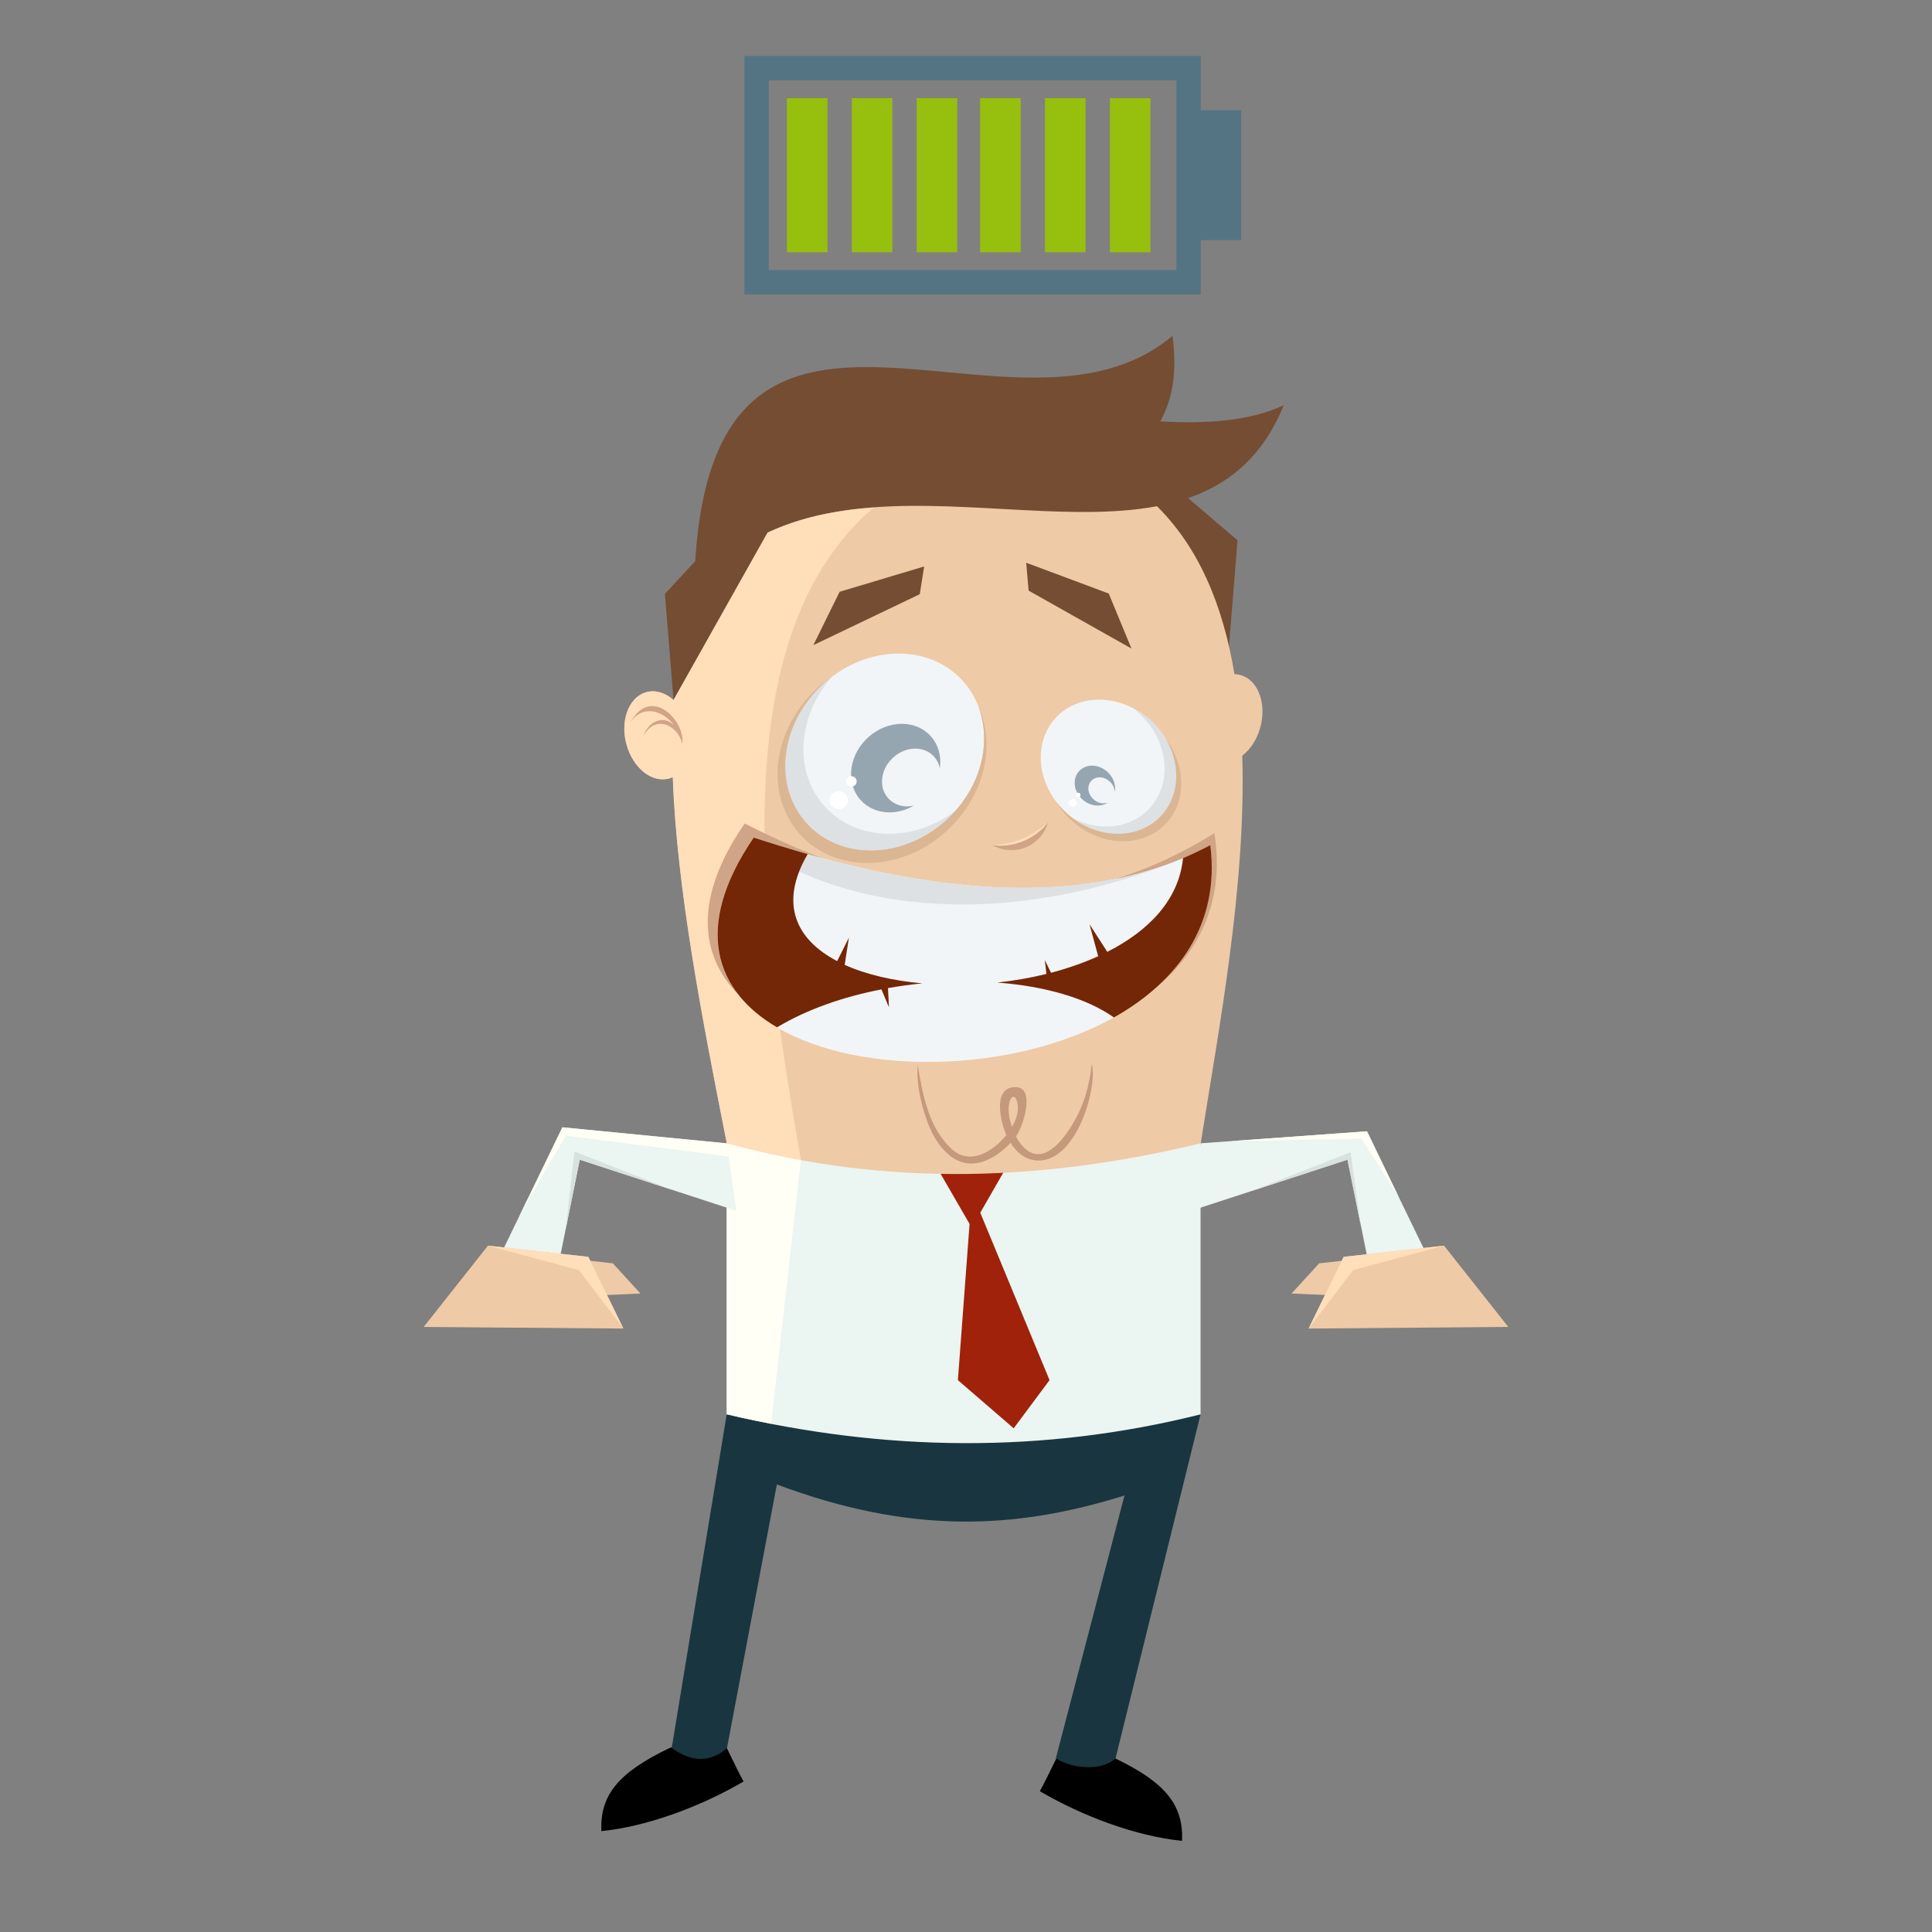 <?xml version="1.0" encoding="utf-8"?>
<!-- Generator: Adobe Illustrator 22.0.0, SVG Export Plug-In . SVG Version: 6.00 Build 0)  -->
<svg version="1.1" id="Ebene_1" xmlns="http://www.w3.org/2000/svg" xmlns:xlink="http://www.w3.org/1999/xlink" x="0px" y="0px"
	 viewBox="0 0 1191 1191" style="enable-background:new 0 0 1191 1191;" xml:space="preserve">
<rect x="0" y="0" width="1191" height="1191" fill="#808080" stroke="none"/>
<style type="text/css">
	.st0{fill-rule:evenodd;clip-rule:evenodd;}
	.st1{fill-rule:evenodd;clip-rule:evenodd;fill:#193540;}
	.st2{fill:#547483;}
	.st3{fill:#97BF0D;}
	.st4{fill-rule:evenodd;clip-rule:evenodd;fill:#EBF5F2;}
	.st5{fill-rule:evenodd;clip-rule:evenodd;fill:#754D33;}
	.st6{fill-rule:evenodd;clip-rule:evenodd;fill:#A0220A;}
	.st7{fill-rule:evenodd;clip-rule:evenodd;fill:#EFCAA6;}
	.st8{fill-rule:evenodd;clip-rule:evenodd;fill:#F1F5F7;}
	.st9{fill-rule:evenodd;clip-rule:evenodd;fill:#DDE1E3;}
	.st10{fill-rule:evenodd;clip-rule:evenodd;fill:#95A6B1;}
	.st11{fill-rule:evenodd;clip-rule:evenodd;fill:#D0A486;}
	.st12{fill-rule:evenodd;clip-rule:evenodd;fill:#FFDEBA;}
	.st13{fill-rule:evenodd;clip-rule:evenodd;fill:#DBB692;}
	.st14{fill-rule:evenodd;clip-rule:evenodd;fill:#C5997C;}
	.st15{fill-rule:evenodd;clip-rule:evenodd;fill:#FFFFFF;}
	.st16{fill:#D0A486;}
	.st17{fill-rule:evenodd;clip-rule:evenodd;fill:#732706;}
	.st18{fill-rule:evenodd;clip-rule:evenodd;fill:#FFFFF5;}
	.st19{fill-rule:evenodd;clip-rule:evenodd;fill:#D7E1DE;}
</style>
<g>
	<path class="st0" d="M686.7,1083.6c-10.1-3.3-20.2-6.7-30.2-10c-5.2,9.5-10.2,21.1-15.5,30.6c26.1,15.3,59.3,27.8,87.7,30.6
		C729.5,1113.2,719.3,1099.1,686.7,1083.6z"/>
	<path class="st0" d="M412.7,1077.6c-32.6,15.6-42.8,29.7-42,51.2c28.4-2.8,61.6-15.3,87.7-30.6c-5.3-9.5-10.2-21.1-15.5-30.6
		C432.8,1070.9,422.8,1074.2,412.7,1077.6z"/>
	<path class="st1" d="M448,871.8l-33.9,205.6c0,0,8.1,6.9,17.7,6.9c10.3,0,16.4-6.9,16.4-6.9l30.7-162.3c82,30.7,146.7,28,214.3,6.8
		l-42.3,162c0,0,7.5,5.5,20.4,5.5c11.4,0,16.4-5.5,16.4-5.5l52.4-212H448z"/>
	<path class="st2" d="M765.1,68h-24.9V34.5H458.9v147h281.3V148h24.9V68z M725.2,166.5H473.9v-117h251.3V166.5z"/>
	<path class="st3" d="M510.1,155.5h-25v-95h25V155.5z"/>
	<path class="st3" d="M550.1,155.5h-25v-95h25V155.5z"/>
	<path class="st3" d="M590.1,155.5h-25v-95h25V155.5z"/>
	<path class="st3" d="M629.2,155.5h-25v-95h25V155.5z"/>
	<path class="st3" d="M669.2,155.5h-25v-95h25V155.5z"/>
	<path class="st3" d="M709.2,155.5h-25v-95h25V155.5z"/>
	<path class="st4" d="M448,589.1v133.8v149c97.4,22.9,194.7,24.4,292.1,0c0-36.6,0-150.7,0-150.7c0-44,0-88,0-132H448z"/>
	<polygon class="st5" points="696.5,298.1 721.9,298.1 762.9,333.1 757.6,398.6 	"/>
	<polygon class="st6" points="604.3,747.6 621,718.5 576.9,718.5 597.7,754.5 590.5,850.8 624.9,880.5 647,850.8 	"/>
	<path class="st7" d="M775.8,426.4c-3.2-7-8.7-10.7-14.8-10.8c-13.9-84.1-60-147.8-176-147.8c-121.4,0-163.3,68.1-169.7,163.8
		c0,0,0,0,0,0c-10-9-22.5-6.6-27.9,5.4c-5.4,12-1.6,29,8.4,38c6.1,5.5,13.2,6.7,19,4.1c2.6,69.8,18.2,149.2,33.3,225.7
		c100.7,27.6,197.5,22.8,292.1,0c10.8-68.7,28.1-158.6,25.6-239c0.6-0.5,1.2-0.9,1.8-1.5C777.4,455.4,781.2,438.4,775.8,426.4z"/>
	<path class="st8" d="M554,402.9c33.5,0,56.8,27.2,52.1,60.7s-35.8,60.7-69.3,60.7c-33.5,0-56.9-27.2-52.1-60.7
		C489.4,430.1,520.5,402.9,554,402.9z"/>
	<path class="st9" d="M548,514c-33.5,0-56.9-27.2-52.1-60.7c1.9-13.6,8.2-26.1,17.1-36.2c-14.8,11.1-25.7,27.8-28.3,46.5
		c-4.7,33.5,18.6,60.7,52.1,60.7c20,0,39-9.6,52.2-24.5C577.2,508.7,562.8,514,548,514z"/>
	<path class="st10" d="M559.2,497.1c-9.8,0-16.7-8-15.3-17.8c1.4-9.8,10.5-17.8,20.3-17.8c7.9,0,13.8,5.1,15.2,12.2
		c0-0.1,0-0.1,0-0.2c2.1-15.1-8.4-27.3-23.4-27.3c-15.1,0-29,12.2-31.1,27.3c-2.1,15.1,8.4,27.3,23.4,27.3c5.3,0,10.4-1.5,14.9-4.1
		C561.9,496.9,560.5,497.1,559.2,497.1z"/>
	<path class="st8" d="M677.5,431.3c-22.8,0-38.7,18.5-35.5,41.4c3.2,22.8,24.4,41.4,47.2,41.4c22.8,0,38.7-18.5,35.5-41.4
		C721.5,449.8,700.4,431.3,677.5,431.3z"/>
	<path class="st9" d="M724.8,472.7c-2.2-15.6-12.7-29.1-26.4-36.2c10,7.6,17.3,18.9,19.1,31.6c3.2,22.8-12.7,41.4-35.5,41.4
		c-7.3,0-14.4-1.9-20.8-5.2c8.1,6.1,17.9,9.8,28.1,9.8C712.1,514,728,495.5,724.8,472.7z"/>
	<path class="st10" d="M680.2,495.2c-4.4,0-8.5-3.6-9.2-8c-0.6-4.4,2.5-8,6.9-8c4.4,0,8.5,3.6,9.2,8c0,0.4,0.1,0.7,0.1,1.1
		c0.3-1.3,0.3-2.6,0.1-4c-1-6.8-7.3-12.3-14.1-12.3c-6.8,0-11.5,5.5-10.6,12.3c1,6.8,7.3,12.3,14.1,12.3c2.4,0,4.5-0.7,6.2-1.8
		C682.1,495,681.2,495.2,680.2,495.2z"/>
	<polygon class="st5" points="517.6,364.8 569.7,349.2 567,366.3 501.4,397.7 	"/>
	<polygon class="st5" points="683.5,365.9 632.6,346.9 634.1,364.1 697.5,399.8 	"/>
	<path class="st11" d="M646.1,506.9c-2.7,9.9-11.8,17.2-22.6,17.2c-4.2,0-8.2-1.1-11.7-3.1c1.5,0.2,3,0.3,4.6,0.3
		C628.4,521.3,639.1,515.7,646.1,506.9z"/>
	<path class="st12" d="M646.1,506.9c0,0-8,7.4-17.3,10.8c-9.3,3.4-17,3.3-17,3.3c1.5,0.2,3,0.3,4.6,0.3
		C628.4,521.3,639.1,515.7,646.1,506.9z"/>
	<g>
		<path class="st13" d="M727.8,477.2c-1.1-7.9-4.4-15.3-9.1-21.5c3.1,5.2,5.2,10.9,6,16.9c3.2,22.8-12.7,41.4-35.5,41.4
			c-15,0-29.2-7.9-38.1-19.8c8.5,14.4,24.4,24.4,41.2,24.4C715.2,518.6,731.1,500.1,727.8,477.2z"/>
		<path class="st13" d="M606.1,463.6c-4.7,33.5-35.8,60.7-69.3,60.7c-33.5,0-56.9-27.2-52.1-60.7c2.7-18.8,13.6-35.6,28.6-46.8
			c-17.4,11.6-30.3,30.3-33.3,51.4c-5,35.2,19.5,63.8,54.7,63.8c35.2,0,67.8-28.6,72.8-63.8c1.7-12.1-0.1-23.5-4.6-33.1
			C606.3,443.6,607.5,453.3,606.1,463.6z"/>
	</g>
	<path class="st14" d="M565.7,656.4c3,17.8,6.4,38,20.6,51.6c10.2,9.7,22.4,3.7,30.8-4.6c1.2-1.2,2.2-2.4,3.3-3.6
		c-0.2-0.4-0.4-0.8-0.5-1.2c-2.6-6.3-7.8-25.9,3.6-28.2c16.4-3.2,7.1,24.5,2.8,30.2c1.7,3.3,3.9,6.2,6.9,8.5
		c11.6,8.6,23.1-8.1,27.7-15.6c7.6-12.5,10.5-23.9,12.2-37.8c3.7,15.8-10.6,64.1-36.3,59.4c-3.5-0.6-6.6-2.5-9.1-4.8
		c-1.8-1.7-3.4-3.7-4.7-5.8c-0.7,0.7-1.4,1.4-2.1,2.1c-5.1,4.9-11.9,9.5-19.4,10.5c-16.2,2.1-26.2-14.9-30.2-26.6
		C567.4,678.9,564.9,668.4,565.7,656.4L565.7,656.4z M623.8,694.7c2.4-4.1,4.2-8.7,3.6-13.4c-1-7.9-4.8-6-5.5,0.4
		C621.4,686.1,622.5,690.6,623.8,694.7z"/>
	<path class="st5" d="M715.2,259.8c7.5-13,10.6-30.1,7.6-52.8c-96.1,81.1-281-75.4-294.2,138.9l-18.7,20.2l5.3,65.4l58-103.2
		c106.2-50,269.2,41.8,318.2-78.5C770.3,259.7,743.9,261.3,715.2,259.8z"/>
	<path class="st15" d="M524.9,478.5c1.8,0,3.2,1.4,3.2,3.2c0,1.8-1.4,3.2-3.2,3.2c-1.8,0-3.2-1.4-3.2-3.2
		C521.7,480,523.1,478.5,524.9,478.5L524.9,478.5z M517.1,487.7c3.1,0,5.6,2.5,5.6,5.6c0,3.1-2.5,5.6-5.6,5.6
		c-3.1,0-5.6-2.5-5.6-5.6C511.5,490.2,514,487.7,517.1,487.7z"/>
	<path class="st15" d="M664.7,488.7c0.8,0,1.4,0.6,1.4,1.4c0,0.8-0.6,1.4-1.4,1.4c-0.8,0-1.4-0.6-1.4-1.4
		C663.3,489.3,663.9,488.7,664.7,488.7L664.7,488.7z M661.3,492.6c1.3,0,2.4,1.1,2.4,2.4c0,1.3-1.1,2.4-2.4,2.4
		c-1.3,0-2.4-1.1-2.4-2.4C659,493.7,660,492.6,661.3,492.6z"/>
	<path class="st12" d="M538.5,312.9c-23,1.7-45.2,6.1-65.3,15.5l-58,103.2c0,0,0,0,0,0l0,0c-10-9-22.5-6.6-27.9,5.4
		c-5.4,12-1.6,29,8.4,38c6.1,5.5,13.2,6.7,19,4.1c2.6,69.8,18.2,149.2,33.3,225.7c15.3,4.2,30.6,7.6,45.8,10.4
		C464.1,548.9,450.6,388.5,538.5,312.9z"/>
	<path class="st11" d="M420.6,458.5c-2.8-11.8-16.9-18.1-23.8-4.9c0.2-0.5,0.3-0.9,0.5-1.4c3.1-7.5,11.5-11.4,18.1-5.3
		c-6.8-9.2-20.2-12.8-27-1C401,421.6,422.8,444.7,420.6,458.5z"/>
	<path class="st8" d="M543.3,609.9l4.6,11l-0.6-11.8c7-1.2,14-2.2,21.1-2.9c-17.9-1.6-34.5-5.4-47.8-11.4l2.6-16.7l-7.2,14.4
		c-25.1-13.1-36.2-35.2-18.2-66c86.8,24.5,166.4,29.9,231.5,2.5c-2.4,25.5-21,44.8-46.7,57.8l-10.9-16.9l5.3,19.6
		c-9.1,4.1-18.9,7.5-29.1,10.2l-3.8-7.8l1,8.5c-9.8,2.4-20,4.2-30.2,5.3c28.8,2.2,54.7,9.4,71.8,21.5c-62,34.6-156.3,36.3-207.7,6.2
		C497.2,622.3,519.7,614.5,543.3,609.9z"/>
	<path class="st9" d="M492.5,537.3c1.4-3.5,3.1-7.1,5.3-10.8c86.8,24.5,166.4,29.9,231.5,2.5C665.3,556,571.8,573,492.5,537.3z"/>
	<g>
		<path class="st16" d="M464.4,516.5c-28.1,41.3-27.3,73.5-9.6,96.3c-23.3-24.1-27.4-59.3,4.2-105l0-0.2c16.2,8.3,32,15.4,47.3,21.2
			c-13.8-3.7-27.7-7.9-41.9-12.5L464.4,516.5z"/>
		<path class="st16" d="M687.6,541.8c21.3-6.5,41.6-16,61-28.2c6.8,42-9.6,74.2-37.8,96.8c25.3-21.7,40.1-51.5,35.3-89.4
			C727.9,530.7,708.3,537.5,687.6,541.8z"/>
	</g>
	<path class="st17" d="M520.7,594.8l2.6-16.7l-7.2,14.4c-25.1-13.1-36.2-35.2-18.2-66l0,0c-11-3.1-22.1-6.5-33.4-10.2l0,0.2
		c-37.9,55.7-23.2,94.7,14.5,116.8c0,0,0,0,0,0c18.3-11,40.7-18.8,64.4-23.4l4.6,11l-0.6-11.8c7-1.2,14-2.2,21.1-2.9
		C550.5,604.6,534,600.8,520.7,594.8z M746.1,521c-5.5,2.9-11.1,5.6-16.8,8c-2.5,25.5-21,44.8-46.7,57.8l-10.9-16.9l5.3,19.6
		c-9.1,4.1-18.9,7.5-29.1,10.2l-3.8-7.8l1,8.5c-9.8,2.4-20,4.2-30.2,5.3c28.8,2.2,54.7,9.4,71.8,21.5c0,0,0,0,0,0
		C726,605.1,752.3,569.8,746.1,521z"/>
	<path class="st18" d="M448,704.8v167c9.1,2.2,18.3,4.1,27.4,5.9l18.3-162.5C478.6,712.4,463.4,709,448,704.8z"/>
	<path class="st4" d="M830.7,714.9l18.6,91.8c6.9-13,19.8-18.2,38.1-17.1c-13.3-27.1-44.7-92.2-44.7-92.2l-102.6,7.4l-5.9,41.6
		L830.7,714.9z"/>
	<path class="st19" d="M771.6,734.2l59-19.3l8.2,40.3l-6.2-44.9L771.6,734.2z"/>
	<path class="st4" d="M357.4,714.9l-18.6,91.8c-6.9-13-19.8-18.2-38.1-17.1c13.3-27.1,46-94.7,46-94.7l101.3,9.9l5.9,41.6
		L357.4,714.9z"/>
	<path class="st19" d="M348.7,758l8.7-43.1l57.2,18.7l-60.5-23.7L348.7,758z"/>
	<path class="st18" d="M842.7,697.4l-84.2,6.1l80.7-1.6c0,0,10.5,15.9,22.7,35.3C851.5,715.8,842.7,697.4,842.7,697.4z"/>
	<path class="st18" d="M348.8,700.1l100.3,12.8l-1.1-8l-101.3-9.9c0,0-13.5,27.9-26.7,55.1C334.2,724.8,348.8,700.1,348.8,700.1z"/>
	<polygon class="st7" points="300.8,767.9 362.7,774.8 384.3,819 261.2,818 	"/>
	<polygon class="st7" points="354.8,776.2 377.8,778.8 394.8,797.4 361,798.9 	"/>
	<polygon class="st12" points="384.3,819 362.7,774.8 300.8,767.9 356.9,783 	"/>
	<polygon class="st7" points="890.2,767.9 828.3,774.8 806.7,819 929.8,818 	"/>
	<polygon class="st7" points="836.2,776.2 813.2,778.8 796.2,797.4 830,798.9 	"/>
	<polygon class="st12" points="806.7,819 828.3,774.8 890.2,767.9 834.1,783 	"/>
</g>
</svg>
